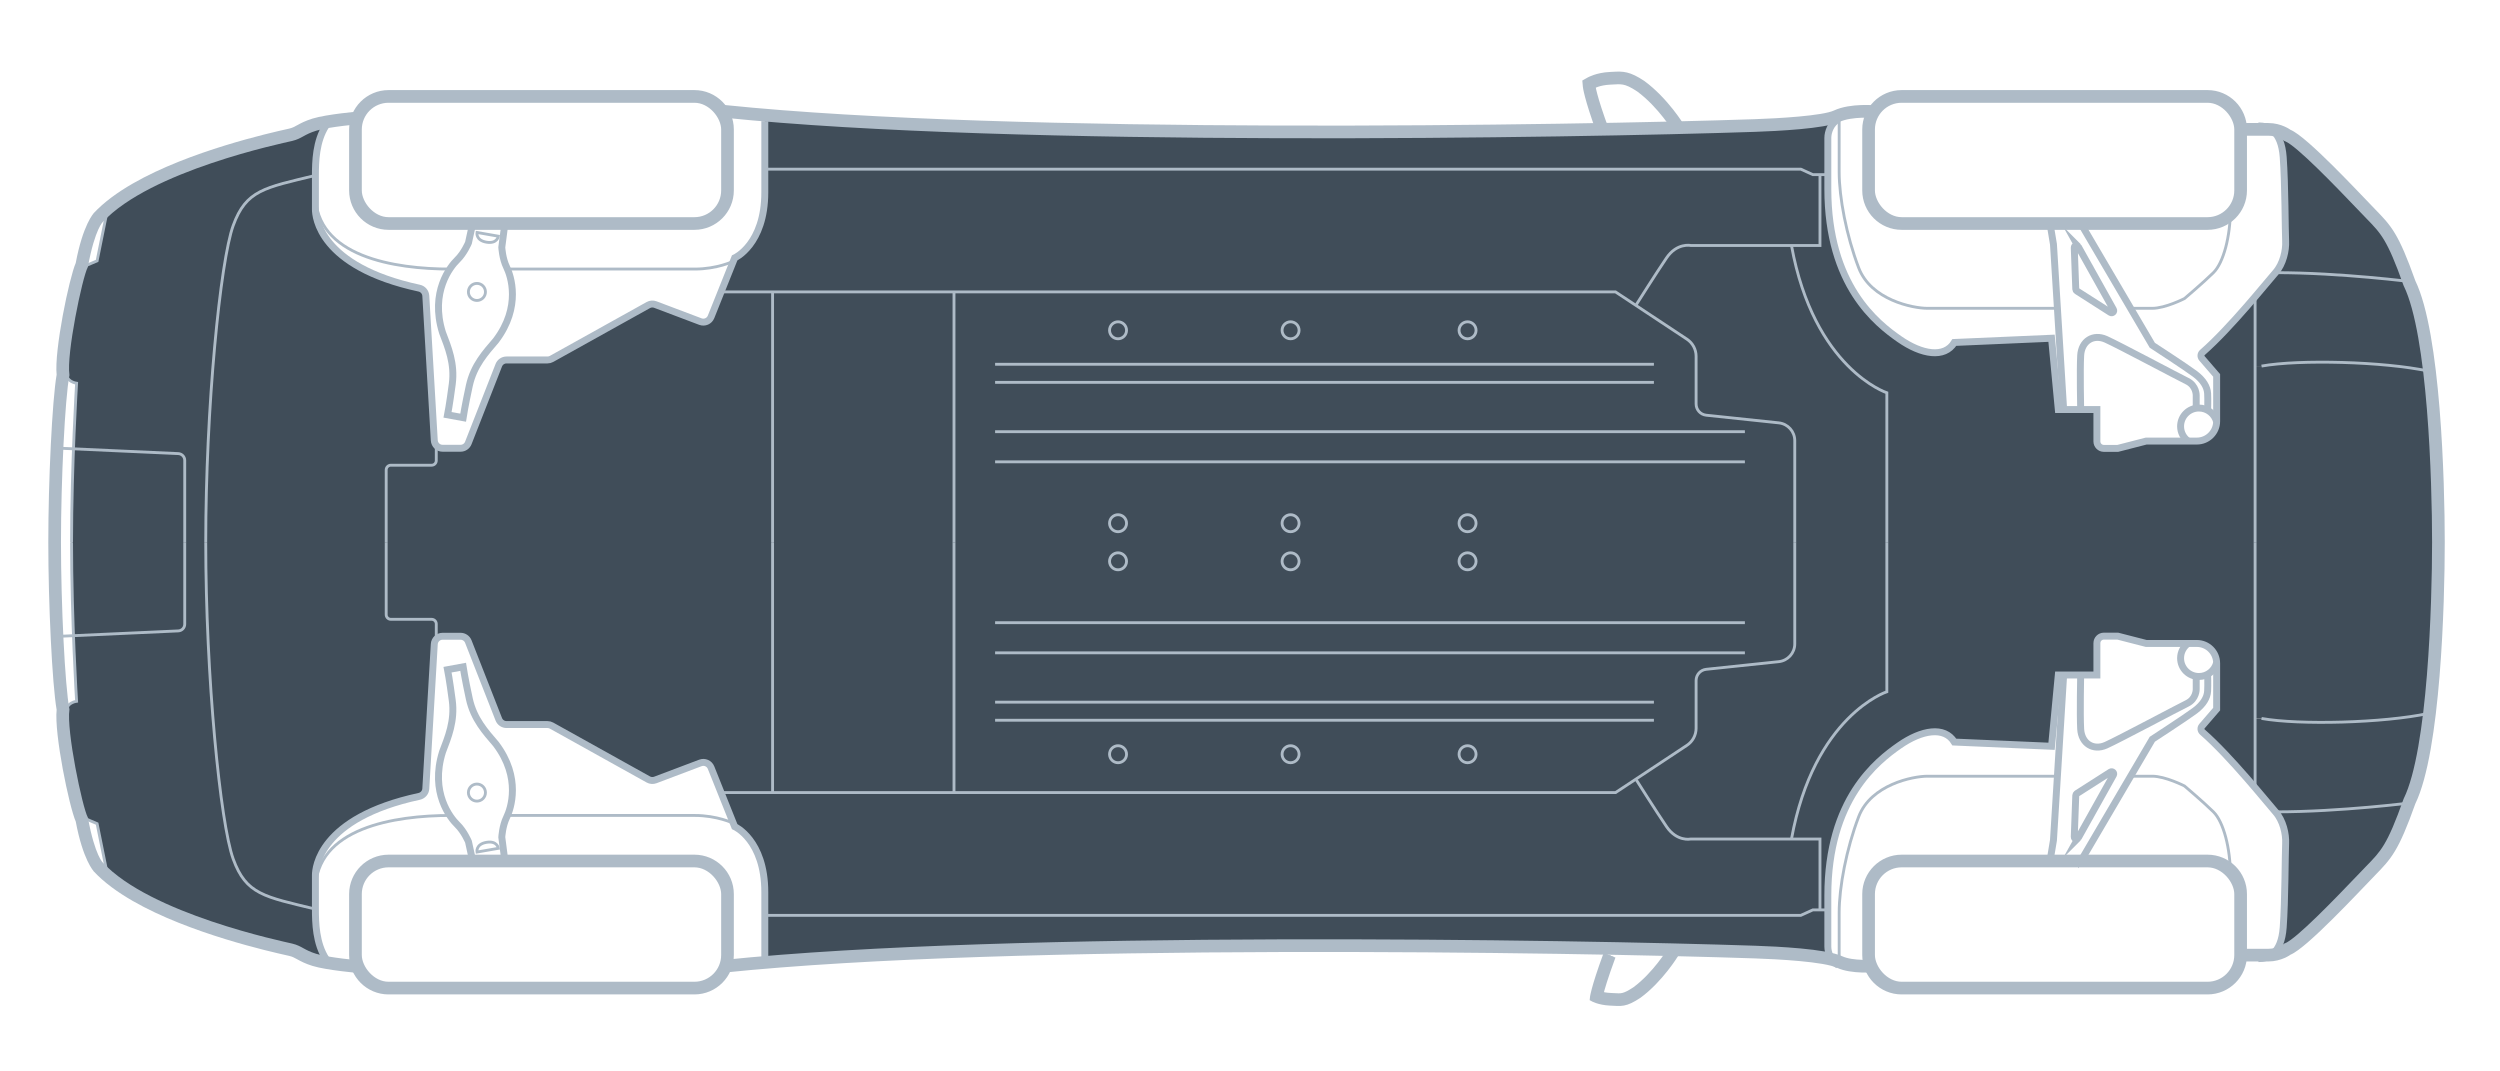 <?xml version="1.0" encoding="UTF-8"?><svg id="uuid-42dccf92-a266-4c10-9a9d-6fce2484b323" xmlns="http://www.w3.org/2000/svg" width="436" height="186.798" viewBox="0 0 436 186.798"><path d="m318.773,165.092c0,1.03.52,2.53,1.79,3.23-2.37-1.12-10.6-1.54-14.51-1.68-3.74-.13-8.41-.26-13.82-.4-3.71-.08-7.76-.17-12.1-.25-40.42-.76-105.7-1-146.71,2.46l-.04-.44v-8.37h180.67l2.11-.96h2.61v6.41Z" style="fill:#404d59; stroke-width:0px;"/><path d="m320.563,20.822c-1.27.7-1.79,2.2-1.79,3.23v6.4h-2.61l-2.11-.95h-180.67v-8.37l.04-.44c41.01,3.46,106.3,3.21,146.71,2.45,4.34-.08,8.39-.17,12.1-.25,5.41-.14,10.08-.27,13.82-.4,3.91-.13,12.14-.55,14.51-1.67Z" style="fill:#404d59; stroke-width:0px;"/><path d="m55.003,22.312c.49-.15,1.14-.29,1.86-.41-1.78,2.74-1.86,6.29-1.86,8.69-8.88,2.16-12.08,2.54-14.33,8.74-2.26,6.2-4.79,31.85-4.79,55.24s2.53,49.04,4.79,55.24c2.25,6.2,5.45,6.58,14.33,8.73,0,2.4.08,5.95,1.86,8.7-.72-.12-1.37-.27-1.86-.42-2.24-.69-2.55-1.39-4.17-1.78-1.57-.37-23.13-4.84-32.26-13.27v-.01l-1.64-8.12-2.08-.88c-1.01-1.93-3.79-15.32-3.25-19.03,0,0,.13-1.16,1.75-1.42,0,0-.29-4.79-.54-11.45l18.28-.83c.63-.03,1.12-.55,1.12-1.18v-28.56c0-.63-.49-1.15-1.12-1.18l-18.28-.84c.25-6.66.54-11.44.54-11.44-1.62-.26-1.75-1.42-1.75-1.42-.54-3.72,2.24-17.1,3.25-19.03l2.08-.89,1.64-8.12c9.13-8.43,30.69-12.9,32.26-13.28,1.62-.38,1.93-1.08,4.17-1.78Z" style="fill:#404d59; stroke-width:0px;"/><path d="m32.213,94.572v14.28c0,.63-.49,1.15-1.12,1.18l-18.28.83c-.17-4.82-.33-10.61-.33-16.29s.16-11.48.33-16.3l18.28.84c.63.03,1.12.55,1.12,1.18v14.28Z" style="fill:#404d59; stroke-width:0px;"/><path d="m424.313,64.702c1.27,10.69,1.55,23.27,1.55,29.87s-.28,19.17-1.55,29.87l-.83-.01c-7.74,1.66-22.52,2.05-29.07.87h-1.12v-61.46h1.12c6.55-1.18,21.33-.79,29.07.87l.83-.01Z" style="fill:#404d59; stroke-width:0px;"/><path d="m399.223,166.062s-1.48,1.12-3.64,1.12h-1.71c1.71,0,3.98-.79,4.32-5.44.34-4.66.34-13.04.42-14.65.09-1.61-.42-3.98-1.78-5.5,11.44,0,23.94-1.62,23.94-1.62-2.94,8.27-4.13,9.47-6.92,12.33-2.78,2.86-11.85,12.65-14.63,13.76Z" style="fill:#404d59; stroke-width:0px;"/><path d="m424.313,64.702l-.83.01c-7.74-1.66-22.52-2.05-29.07-.87h-1.12v-12.09c1.71-2,3.03-3.62,3.54-4.2,11.44,0,23.94,1.62,23.94,1.62,1.64,3.37,2.77,9.11,3.54,15.53Z" style="fill:#404d59; stroke-width:0px;"/><path d="m423.483,124.432l.83.01c-.77,6.42-1.9,12.15-3.54,15.53,0,0-12.5,1.62-23.94,1.62-.51-.58-1.83-2.2-3.54-4.21v-12.08h1.12c6.55,1.18,21.33.79,29.07-.87Z" style="fill:#404d59; stroke-width:0px;"/><path d="m395.583,21.962c2.16,0,3.64,1.12,3.64,1.12,2.78,1.11,11.85,10.89,14.63,13.76,2.79,2.86,3.98,4.05,6.92,12.33,0,0-12.5-1.62-23.94-1.62,1.36-1.52,1.87-3.89,1.78-5.5-.08-1.61-.08-9.99-.42-14.65s-2.61-5.44-4.32-5.44h1.71Z" style="fill:#404d59; stroke-width:0px;"/><path d="m317.403,158.682v-12.35h-4.97c3.92-21.53,16.63-25.69,16.63-25.69v-52.14s-12.71-4.16-16.63-25.69h4.97v-12.36h1.37v2.49c0,16.86,8.6,23.49,12.48,26.19,3.88,2.71,7.86,3.39,9.58.59l16.96-.73,1.18,12.43h6.73v5.56c0,.67.54,1.22,1.22,1.22h2.41l4.97-1.28h8.82c1.88,0,3.4-1.5,3.45-3.36.01-.03.01-.07.01-.1v-7.99l-2.55-2.96c-.27-.31-.23-.78.07-1.05,2.99-2.61,6.56-6.62,9.19-9.71v85.63c-2.64-3.08-6.2-7.1-9.19-9.71-.3-.27-.34-.73-.07-1.04l2.55-2.96v-8c0-.03,0-.06-.01-.09-.04-1.86-1.57-3.36-3.45-3.36h-8.82l-4.97-1.28h-2.41c-.68,0-1.22.55-1.22,1.22v5.56h-6.73l-1.18,12.43-16.96-.74c-1.72-2.8-5.7-2.11-9.58.59-3.88,2.71-12.48,9.34-12.48,26.19v2.49h-1.37Z" style="fill:#404d59; stroke-width:0px;"/><circle cx="194.983" cy="57.602" r="1.48" style="fill:#404d59; stroke-width:0px;"/><path d="m194.983,130.052c.82,0,1.48.67,1.48,1.49,0,.81-.66,1.48-1.48,1.48s-1.48-.67-1.48-1.48c0-.82.66-1.49,1.48-1.49Z" style="fill:#404d59; stroke-width:0px;"/><path d="m225.073,89.772c.82,0,1.49.66,1.49,1.48s-.67,1.48-1.49,1.48c-.81,0-1.48-.66-1.48-1.48s.67-1.48,1.48-1.48Z" style="fill:#404d59; stroke-width:0px;"/><path d="m225.073,96.412c.82,0,1.49.66,1.49,1.48s-.67,1.48-1.49,1.48c-.81,0-1.48-.66-1.48-1.48s.67-1.48,1.48-1.48Z" style="fill:#404d59; stroke-width:0px;"/><circle cx="194.983" cy="97.892" r="1.48" style="fill:#404d59; stroke-width:0px;"/><path d="m225.073,56.122c.82,0,1.49.66,1.49,1.48s-.67,1.48-1.49,1.48c-.81,0-1.48-.66-1.48-1.48s.67-1.48,1.48-1.48Z" style="fill:#404d59; stroke-width:0px;"/><path d="m225.073,130.052c.82,0,1.49.67,1.49,1.49,0,.81-.67,1.48-1.49,1.48-.81,0-1.48-.67-1.48-1.48,0-.82.67-1.49,1.48-1.49Z" style="fill:#404d59; stroke-width:0px;"/><circle cx="194.983" cy="91.252" r="1.48" style="fill:#404d59; stroke-width:0px;"/><path d="m255.943,130.052c.82,0,1.48.67,1.48,1.49,0,.81-.66,1.48-1.48,1.48s-1.48-.67-1.48-1.48c0-.82.66-1.49,1.48-1.49Z" style="fill:#404d59; stroke-width:0px;"/><circle cx="255.943" cy="57.602" r="1.48" style="fill:#404d59; stroke-width:0px;"/><circle cx="255.943" cy="91.252" r="1.48" style="fill:#404d59; stroke-width:0px;"/><polygon points="166.373 94.572 166.373 138.232 134.733 138.232 134.733 94.572 134.733 50.912 166.373 50.912 166.373 94.572" style="fill:#404d59; stroke-width:0px;"/><path d="m317.403,30.452v12.36h-22.56s-2.39-.5-4.2,2.17c-1.82,2.68-5.26,8.13-5.26,8.13l-.09.14-3.54-2.34H125.753l2.13-5.33.01-.01.23-.59s5.26-2.32,5.26-11.45v-4.03h180.67l2.11.95h1.24Z" style="fill:#404d59; stroke-width:0px;"/><circle cx="255.943" cy="97.892" r="1.48" style="fill:#404d59; stroke-width:0px;"/><path d="m329.063,94.572v26.07s-12.71,4.16-16.63,25.69h-17.59s-2.39.5-4.2-2.18c-1.82-2.67-5.26-8.12-5.26-8.12l-.09-.14,8.9-5.9c1.01-.67,1.61-1.79,1.61-2.99v-8.32c0-1.01.76-1.85,1.76-1.95l12.65-1.34c1.59-.17,2.79-1.5,2.79-3.1v-35.44c0-1.6-1.2-2.94-2.79-3.1l-12.65-1.34c-1-.1-1.76-.95-1.76-1.95v-8.32c0-1.21-.6-2.33-1.61-2.99l-8.9-5.9.09-.14s3.44-5.45,5.26-8.13c1.81-2.67,4.2-2.17,4.2-2.17h17.59c3.92,21.53,16.63,25.69,16.63,25.69v26.07Z" style="fill:#404d59; stroke-width:0px;"/><path d="m297.563,72.412l12.65,1.34c1.59.16,2.79,1.5,2.79,3.1v35.44c0,1.6-1.2,2.93-2.79,3.1l-12.65,1.34c-1,.1-1.76.94-1.76,1.95v8.32c0,1.2-.6,2.32-1.61,2.99l-8.9,5.9-3.54,2.34h-115.38V50.912h115.38l3.54,2.34,8.9,5.9c1.01.66,1.61,1.78,1.61,2.99v8.32c0,1,.76,1.85,1.76,1.95Zm-40.14-14.81c0-.82-.66-1.48-1.48-1.48s-1.48.66-1.48,1.48.66,1.48,1.48,1.48,1.48-.66,1.48-1.48Zm0,33.65c0-.82-.66-1.48-1.48-1.48s-1.48.66-1.48,1.48.66,1.48,1.48,1.48,1.48-.66,1.48-1.48Zm0,6.64c0-.82-.66-1.48-1.48-1.48s-1.48.66-1.48,1.48.66,1.48,1.48,1.48,1.48-.66,1.48-1.48Zm0,33.65c0-.82-.66-1.49-1.48-1.49s-1.48.67-1.48,1.49c0,.81.66,1.48,1.48,1.48s1.48-.67,1.48-1.48Zm-30.86-73.94c0-.82-.67-1.48-1.49-1.48-.81,0-1.48.66-1.48,1.48s.67,1.48,1.48,1.48c.82,0,1.49-.66,1.49-1.48Zm0,33.65c0-.82-.67-1.48-1.49-1.48-.81,0-1.48.66-1.48,1.48s.67,1.48,1.48,1.48c.82,0,1.49-.66,1.49-1.48Zm0,6.64c0-.82-.67-1.48-1.49-1.48-.81,0-1.48.66-1.48,1.48s.67,1.48,1.48,1.48c.82,0,1.49-.66,1.49-1.48Zm0,33.65c0-.82-.67-1.49-1.49-1.49-.81,0-1.48.67-1.48,1.49,0,.81.67,1.48,1.48,1.48.82,0,1.49-.67,1.49-1.48Zm-30.1-73.94c0-.82-.66-1.48-1.48-1.48s-1.48.66-1.48,1.48.66,1.48,1.48,1.48,1.48-.66,1.48-1.48Zm0,33.65c0-.82-.66-1.48-1.48-1.48s-1.48.66-1.48,1.48.66,1.48,1.48,1.48,1.48-.66,1.48-1.48Zm0,6.64c0-.82-.66-1.48-1.48-1.48s-1.48.66-1.48,1.48.66,1.48,1.48,1.48,1.48-.66,1.48-1.48Zm0,33.65c0-.82-.66-1.49-1.48-1.49s-1.48.67-1.48,1.49c0,.81.66,1.48,1.48,1.48s1.48-.67,1.48-1.48Z" style="fill:#404d59; stroke-width:0px;"/><path d="m317.403,146.332v12.35h-1.24l-2.11.96h-180.67v-4.04c0-9.12-5.26-11.45-5.26-11.45l-.23-.58-2.14-5.34h156l3.54-2.34.09.14s3.44,5.45,5.26,8.12c1.81,2.68,4.2,2.18,4.2,2.18h22.56Z" style="fill:#404d59; stroke-width:0px;"/><path d="m134.733,94.572v43.66h-8.98l-1.74-4.36c-.3-.73-1.12-1.1-1.86-.82l-7.87,2.97c-.4.16-.84.12-1.22-.08l-16.88-9.4c-.21-.12-.45-.18-.7-.18h-7.15c-.59,0-1.13-.37-1.35-.92l-5.31-13.56c-.22-.55-.75-.92-1.35-.92h-3.14c-.44,0-.84.2-1.1.52v-2.66c0-.45-.36-.82-.81-.82h-7.11c-.45,0-.81-.36-.81-.81v-25.25c0-.44.36-.81.81-.81h7.11c.45,0,.81-.36.81-.81v-2.66c.27.31.66.51,1.1.51h3.14c.6,0,1.13-.36,1.35-.92l5.31-13.55c.22-.56.76-.92,1.35-.92h7.15c.25,0,.49-.06.7-.18l16.88-9.4c.38-.21.82-.24,1.22-.09l7.87,2.98c.74.27,1.56-.09,1.86-.82l1.74-4.36h8.98v43.66Z" style="fill:#404d59; stroke-width:0px;"/><path d="m76.083,108.822v2.66c-.2.23-.32.53-.34.85l-1.48,25.22c-.04.66-.52,1.2-1.16,1.34-17.5,3.77-18.1,12.56-18.1,13.7v5.95c-8.88-2.15-12.08-2.53-14.33-8.73-2.26-6.2-4.79-31.85-4.79-55.24s2.53-49.04,4.79-55.24c2.25-6.2,5.45-6.58,14.33-8.74v5.96c0,1.14.6,9.93,18.1,13.7.64.14,1.12.68,1.16,1.34l1.48,25.22c.02.33.14.62.34.85v2.66c0,.45-.36.81-.81.81h-7.11c-.45,0-.81.37-.81.81v25.25c0,.45.36.81.81.81h7.11c.45,0,.81.37.81.82Z" style="fill:#404d59; stroke-width:0px;"/><path d="m127.889,143.571s-2.823-1.356-6.726-1.356h-32.814" style="fill:none; stroke:#aebbc7; stroke-miterlimit:10; stroke-width:.5px;"/><path d="m78.548,142.215c-9.694,0-23.54,2.133-23.54,13.077" style="fill:none; stroke:#aebbc7; stroke-miterlimit:10; stroke-width:.5px;"/><path d="m88.131,150.765l-.619-4.755s.104-1.962.837-3.456c.733-1.495,2.603-6.899-1.863-12.8-1.789-2.09-3.869-4.345-4.637-7.879-.768-3.534-1.079-5.578-1.079-5.578l-2.717.497s.352,1.78.822,5.365-.724,6.411-1.702,8.982c-2.209,7.063,1.376,11.518,2.572,12.677s1.956,2.97,1.956,2.97l.869,3.977" style="fill:none; stroke:#aebbc7; stroke-miterlimit:10; stroke-width:1.21px;"/><g id="uuid-c93dfcbd-6635-4ee9-a2fe-bc35d3be4ad9"><path d="m326.911,167.855s-3.816.319-5.836-.631c-2.659-1.251-11.232-1.661-14.978-1.788-31.58-1.069-129.652-2.724-179.952,2.481" style="fill:none; stroke:#aebbc7; stroke-miterlimit:3;"/><path d="m326.938,168.156s-3.885.333-5.992-.659c-2.587-1.217-11.075-1.631-14.86-1.759-31.582-1.069-129.635-2.723-179.911,2.479" style="fill:none; stroke:#aebbc7; stroke-miterlimit:3;"/><path d="m326.966,168.457s-3.953.347-6.149-.686c-2.515-1.183-10.917-1.601-14.741-1.731-31.584-1.069-129.617-2.722-179.869,2.478" style="fill:none; stroke:#aebbc7; stroke-miterlimit:3;"/><path d="m326.994,168.758s-4.022.361-6.305-.714c-2.443-1.15-10.759-1.571-14.622-1.702-31.586-1.069-129.599-2.721-179.828,2.477" style="fill:none; stroke:#aebbc7; stroke-miterlimit:3;"/></g><path d="m327.021,169.06s-4.09.374-6.461-.741c-2.371-1.116-10.601-1.541-14.504-1.673-31.587-1.069-129.581-2.72-179.786,2.475" style="fill:none; stroke:#aebbc7; stroke-miterlimit:3;"/><g id="uuid-6cbdfd76-7de6-4a86-b440-748b2e014106"><path d="m291.199,165.841s-2.53,4.162-6.052,6.753c-1.922,1.269-2.387,1.182-3.725,1.106-.171-.01-.359-.021-.561-.03-.76-.035-1.337-.15-1.744-.268.226-.944.781-2.868,2.146-6.579" style="fill:none; stroke:#aebbc7; stroke-miterlimit:3;"/><path d="m291.457,165.998s-2.557,4.211-6.144,6.848c-1.985,1.311-2.517,1.235-3.909,1.155-.171-.01-.357-.021-.557-.03-.958-.045-1.65-.217-2.083-.367.189-.863.72-2.819,2.215-6.886" style="fill:none; stroke:#aebbc7; stroke-miterlimit:3;"/><path d="m291.716,166.155s-2.585,4.26-6.236,6.944c-2.047,1.352-2.647,1.288-4.093,1.205-.171-.01-.356-.02-.554-.03-1.179-.055-1.987-.306-2.415-.478.144-.745.632-2.709,2.276-7.181" style="fill:none; stroke:#aebbc7; stroke-miterlimit:3;"/><path d="m291.975,166.312s-2.613,4.309-6.328,7.04c-2.11,1.394-2.776,1.341-4.277,1.254-.171-.01-.354-.02-.551-.029-1.441-.067-2.373-.429-2.738-.599.09-.561.498-2.485,2.33-7.467" style="fill:none; stroke:#aebbc7; stroke-miterlimit:3;"/></g><path d="m292.233,166.468s-2.641,4.358-6.42,7.135c-2.413,1.593-3.05,1.366-5.008,1.275-1.958-.091-3.05-.729-3.05-.729,0,0,.096-1.552,2.372-7.744" style="fill:none; stroke:#aebbc7; stroke-miterlimit:3;"/><g id="uuid-a2968bd8-1817-4a8f-ac5d-11cc66bf6f46"><path d="m67.761,149.555h53.345c1.76,0,3.355.715,4.507,1.867s1.867,2.747,1.867,4.507v10.625c0,1.76-.715,3.355-1.867,4.507s-2.747,1.867-4.507,1.867h-53.345c-1.76,0-3.355-.715-4.507-1.867s-1.867-2.747-1.867-4.507v-10.625c0-1.76.715-3.355,1.867-4.507,1.152-1.152,2.747-1.867,4.507-1.867Z" style="fill:none; stroke:#aebbc7; stroke-miterlimit:3;"/><path d="m67.761,149.858h53.345c1.676,0,3.195.68,4.293,1.778s1.778,2.617,1.778,4.293v10.625c0,1.676-.68,3.195-1.778,4.293s-2.617,1.778-4.293,1.778h-53.345c-1.676,0-3.195-.68-4.293-1.778s-1.778-2.617-1.778-4.293v-10.625c0-1.676.68-3.195,1.778-4.293s2.617-1.778,4.293-1.778Z" style="fill:none; stroke:#aebbc7; stroke-miterlimit:3;"/><path d="m67.761,150.16h53.345c1.593,0,3.036.646,4.079,1.69s1.69,2.486,1.69,4.079v10.625c0,1.593-.646,3.036-1.69,4.079s-2.486,1.69-4.079,1.69h-53.345c-1.593,0-3.036-.646-4.079-1.69s-1.69-2.486-1.69-4.079v-10.625c0-1.593.646-3.036,1.69-4.079s2.486-1.69,4.079-1.69Z" style="fill:none; stroke:#aebbc7; stroke-miterlimit:3;"/><path d="m67.761,150.463h53.345c1.509,0,2.876.612,3.865,1.601s1.601,2.356,1.601,3.865v10.625c0,1.509-.612,2.876-1.601,3.865s-2.356,1.601-3.865,1.601h-53.345c-1.509,0-2.876-.612-3.865-1.601s-1.601-2.356-1.601-3.865v-10.625c0-1.509.612-2.876,1.601-3.865.989-.989,2.356-1.601,3.865-1.601Z" style="fill:none; stroke:#aebbc7; stroke-miterlimit:3;"/></g><rect x="62.598" y="150.765" width="63.672" height="20.952" rx="5.163" ry="5.163" style="fill:none; stroke:#aebbc7; stroke-miterlimit:3;"/><path d="m56.859,167.247c-1.773-2.743-1.851-6.302-1.851-8.7,0-2.398,0-4.797,0-5.957,0-1.137.595-9.929,18.097-13.702.641-.138,1.117-.68,1.155-1.335l1.48-25.223c.045-.766.679-1.365,1.447-1.365h3.138c.596,0,1.132.365,1.35.921l5.313,13.556c.218.555.753.921,1.35.921h7.146c.247,0,.489.063.705.183l16.878,9.393c.373.207.818.24,1.217.089l7.866-2.973c.739-.279,1.565.084,1.858.818l4.114,10.285s5.261,2.321,5.261,11.451,0,12.403,0,12.403" style="fill:none; stroke:#aebbc7; stroke-miterlimit:10; stroke-width:1.21px;"/><path d="m420.775,139.973s-12.507,1.615-23.939,1.615" style="fill:none; stroke:#aebbc7; stroke-miterlimit:10; stroke-width:.5px;"/><line x1="393.289" y1="137.384" x2="393.289" y2="94.57" style="fill:none; stroke:#aebbc7; stroke-miterlimit:10; stroke-width:.5px;"/><path d="m423.481,124.428c-7.742,1.659-22.514,2.054-29.071.869" style="fill:none; stroke:#aebbc7; stroke-miterlimit:10; stroke-width:.5px;"/><path d="m362.186,138.411c-.106.053-.16.173-.173.292l-.266,7.247c-.013.386.505.532.691.186l6.143-10.996c.186-.332-.2-.691-.519-.492l-5.877,3.763Zm.359,12.353h-5.119l.705-4.228,1.768-28.814h2.965s-.133,6.888,0,9.428c.146,2.526,2.207,3.803,4.415,2.806,2.207-.984,12.499-6.476,14.148-7.273,1.635-.798,1.596-2.486,1.596-2.486v-2.247c.146.027.306.04.465.04.558,0,1.077-.146,1.529-.386,0,0,.053,1.795,0,2.912-.067,1.13-.731,2.314-2.234,3.431-1.502,1.13-7.42,4.986-7.42,4.986l-12.818,21.834Z" style="fill:none; stroke:#aebbc7; stroke-miterlimit:10; stroke-width:.5px;"/><path d="m329.065,94.57v26.07s-12.713,4.159-16.632,25.689" style="fill:none; stroke:#aebbc7; stroke-miterlimit:10; stroke-width:.5px;"/><path d="m317.404,158.684v-12.354h-22.558s-2.39.501-4.206-2.175c-1.816-2.676-5.257-8.125-5.257-8.125" style="fill:none; stroke:#aebbc7; stroke-miterlimit:10; stroke-width:.5px;"/><path d="m313.007,94.57v17.721c0,1.596-1.205,2.935-2.793,3.103l-12.654,1.334c-1.0.105-1.759.949-1.759,1.954v8.322c0,1.201-.602,2.322-1.604,2.985l-12.447,8.239H125.666" style="fill:none; stroke:#aebbc7; stroke-miterlimit:10; stroke-width:.5px;"/><polyline points="318.775 158.684 316.161 158.684 314.058 159.64 133.384 159.64" style="fill:none; stroke:#aebbc7; stroke-miterlimit:10; stroke-width:.5px;"/><line x1="166.377" y1="138.227" x2="166.377" y2="94.57" style="fill:none; stroke:#aebbc7; stroke-miterlimit:10; stroke-width:.5px;"/><line x1="134.738" y1="138.227" x2="134.738" y2="94.57" style="fill:none; stroke:#aebbc7; stroke-miterlimit:10; stroke-width:.5px;"/><circle cx="255.942" cy="131.537" r="1.482" style="fill:none; stroke:#aebbc7; stroke-miterlimit:10; stroke-width:.5px;"/><circle cx="225.077" cy="131.537" r="1.482" style="fill:none; stroke:#aebbc7; stroke-miterlimit:10; stroke-width:.5px;"/><circle cx="194.986" cy="131.537" r="1.482" style="fill:none; stroke:#aebbc7; stroke-miterlimit:10; stroke-width:.5px;"/><circle cx="255.942" cy="97.891" r="1.482" style="fill:none; stroke:#aebbc7; stroke-miterlimit:10; stroke-width:.5px;"/><circle cx="225.077" cy="97.891" r="1.482" style="fill:none; stroke:#aebbc7; stroke-miterlimit:10; stroke-width:.5px;"/><circle cx="194.986" cy="97.891" r="1.482" style="fill:none; stroke:#aebbc7; stroke-miterlimit:10; stroke-width:.5px;"/><line x1="304.308" y1="108.597" x2="173.546" y2="108.597" style="fill:none; stroke:#aebbc7; stroke-miterlimit:10; stroke-width:.5px;"/><line x1="304.308" y1="113.854" x2="173.546" y2="113.854" style="fill:none; stroke:#aebbc7; stroke-miterlimit:10; stroke-width:.5px;"/><line x1="288.441" y1="122.457" x2="173.546" y2="122.457" style="fill:none; stroke:#aebbc7; stroke-miterlimit:10; stroke-width:.5px;"/><line x1="288.441" y1="125.611" x2="173.546" y2="125.611" style="fill:none; stroke:#aebbc7; stroke-miterlimit:10; stroke-width:.5px;"/><path d="m76.086,111.481v-2.663c0-.448-.363-.811-.811-.811h-7.112c-.448,0-.811-.363-.811-.811v-12.625" style="fill:none; stroke:#aebbc7; stroke-miterlimit:10; stroke-width:.5px;"/><path d="m55.008,158.547c-8.887-2.16-12.081-2.536-14.336-8.736-2.255-6.2-4.791-31.852-4.791-55.241" style="fill:none; stroke:#aebbc7; stroke-miterlimit:10; stroke-width:.5px;"/><path d="m32.218,94.57v14.281c0,.631-.497,1.151-1.127,1.18l-20.546.933" style="fill:none; stroke:#aebbc7; stroke-miterlimit:10; stroke-width:.5px;"/><polyline points="18.575 151.771 16.936 143.647 14.853 142.763" style="fill:none; stroke:#aebbc7; stroke-miterlimit:10; stroke-width:.5px;"/><path d="m11.604,123.73s.128-1.163,1.754-1.423c0,0-.877-14.225-.877-27.737" style="fill:none; stroke:#aebbc7; stroke-miterlimit:10; stroke-width:.5px;"/><path d="m388.983,152.649c0-4.729-1.199-9.322-2.965-11.062s-5.045-4.514-5.045-4.514c0,0-3.339-1.703-5.611-1.703h-3.784" style="fill:none; stroke:#aebbc7; stroke-miterlimit:10; stroke-width:.5px;"/><path d="m358.812,135.371s-20.154,0-22.676,0-9.838,1.45-11.982,7.063c-2.144,5.612-3.405,12.268-3.405,16.728v9.156" style="fill:none; stroke:#aebbc7; stroke-miterlimit:10; stroke-width:.5px;"/><path d="m86.917,147.947l-3.731.652s-.255-1.368,1.647-1.694c1.901-.326,2.084,1.042,2.084,1.042Z" style="fill:none; stroke:#aebbc7; stroke-miterlimit:10; stroke-width:.5px;"/><circle cx="83.175" cy="138.227" r="1.488" style="fill:none; stroke:#aebbc7; stroke-miterlimit:10; stroke-width:.5px;"/><path d="m385.01,117.596s.065,1.796,0,2.923-.723,2.302-2.226,3.429c-1.503,1.127-7.422,4.979-7.422,4.979l-12.37,21.065" style="fill:none; stroke:#aebbc7; stroke-miterlimit:10; stroke-width:1.21px;"/><path d="m383.019,117.981v2.209s.047,1.691-1.597,2.49-11.931,6.294-14.139,7.281-4.274-.282-4.415-2.818,0-9.42,0-9.42" style="fill:none; stroke:#aebbc7; stroke-miterlimit:10; stroke-width:1.21px;"/><polyline points="359.908 117.596 358.123 146.542 357.419 150.765" style="fill:none; stroke:#aebbc7; stroke-miterlimit:10; stroke-width:1.21px;"/><path d="m362.443,146.139l6.143-10.996c.188-.336-.198-.7-.522-.492l-5.877,3.754c-.102.065-.166.177-.171.298l-.265,7.242c-.014.389.503.533.693.194Z" style="fill:none; stroke:#aebbc7; stroke-miterlimit:10; stroke-width:1.21px;"/><g id="uuid-7b72d2a2-db73-4b83-a7aa-3a6fc4f631fd"><path d="m331.65,149.555h53.345c1.76,0,3.355.715,4.507,1.867s1.867,2.747,1.867,4.507v10.625c0,1.76-.715,3.355-1.867,4.507-1.152,1.152-2.747,1.867-4.507,1.867h-53.345c-1.76,0-3.355-.715-4.507-1.867s-1.867-2.747-1.867-4.507v-10.625c0-1.76.715-3.355,1.867-4.507s2.747-1.867,4.507-1.867Z" style="fill:none; stroke:#aebbc7; stroke-miterlimit:3;"/><path d="m331.65,149.858h53.345c1.676,0,3.195.68,4.293,1.778,1.098,1.098,1.778,2.617,1.778,4.293v10.625c0,1.676-.68,3.195-1.778,4.293s-2.617,1.778-4.293,1.778h-53.345c-1.676,0-3.195-.68-4.293-1.778s-1.778-2.617-1.778-4.293v-10.625c0-1.676.68-3.195,1.778-4.293s2.617-1.778,4.293-1.778Z" style="fill:none; stroke:#aebbc7; stroke-miterlimit:3;"/><path d="m331.65,150.16h53.345c1.593,0,3.036.646,4.079,1.69,1.043,1.043,1.69,2.486,1.69,4.079v10.625c0,1.593-.646,3.036-1.69,4.079s-2.486,1.69-4.079,1.69h-53.345c-1.593,0-3.036-.646-4.079-1.69s-1.69-2.486-1.69-4.079v-10.625c0-1.593.646-3.036,1.69-4.079s2.486-1.69,4.079-1.69Z" style="fill:none; stroke:#aebbc7; stroke-miterlimit:3;"/><path d="m331.65,150.463h53.345c1.509,0,2.876.612,3.865,1.601s1.601,2.356,1.601,3.865v10.625c0,1.509-.612,2.876-1.601,3.865s-2.356,1.601-3.865,1.601h-53.345c-1.509,0-2.876-.612-3.865-1.601s-1.601-2.356-1.601-3.865v-10.625c0-1.509.612-2.876,1.601-3.865s2.356-1.601,3.865-1.601Z" style="fill:none; stroke:#aebbc7; stroke-miterlimit:3;"/></g><rect x="326.487" y="150.765" width="63.672" height="20.952" rx="5.163" ry="5.163" style="fill:none; stroke:#aebbc7; stroke-miterlimit:3;"/><path d="m393.873,167.184c1.713,0,3.979-.789,4.318-5.446.339-4.657.339-13.039.423-14.647s-.423-3.979-1.778-5.503c-1.304-1.467-7.789-9.607-12.728-13.913-.309-.269-.347-.733-.079-1.043l2.554-2.964v-7.991c0-1.91-1.548-3.458-3.458-3.458h-8.826s-4.963-1.278-4.963-1.278h-2.416c-.674,0-1.22.546-1.22,1.22v5.56s-6.732,0-6.732,0l-1.179,12.431-16.952-.737c-1.72-2.801-5.7-2.113-9.582.59s-12.48,9.336-12.48,26.189c0,0,0,7.862,0,8.894,0,1.032.523,2.528,1.785,3.229" style="fill:none; stroke:#aebbc7; stroke-miterlimit:10; stroke-width:1.21px;"/><path d="m386.576,115.582c-.344,1.384-1.602,2.399-3.087,2.399-1.761,0-3.196-1.426-3.196-3.196,0-1.057.512-1.988,1.308-2.567" style="fill:none; stroke:#aebbc7; stroke-miterlimit:10; stroke-width:1.21px;"/><path d="m127.889,45.569s-2.823,1.356-6.726,1.356-32.814,0-32.814,0" style="fill:none; stroke:#aebbc7; stroke-miterlimit:10; stroke-width:.5px;"/><path d="m78.548,46.925c-9.694,0-23.54-2.133-23.54-13.077" style="fill:none; stroke:#aebbc7; stroke-miterlimit:10; stroke-width:.5px;"/><path d="m88.131,38.375l-.619,4.755s.104,1.962.837,3.456,2.603,6.899-1.863,12.8c-1.789,2.09-3.869,4.345-4.637,7.879-.768,3.534-1.079,5.578-1.079,5.578l-2.717-.497s.352-1.78.822-5.365-.724-6.411-1.702-8.982c-2.209-7.063,1.376-11.518,2.572-12.677s1.956-2.97,1.956-2.97l.869-3.977" style="fill:none; stroke:#aebbc7; stroke-miterlimit:10; stroke-width:1.21px;"/><g id="uuid-2dc2cca0-93d6-4722-8db8-9091881b0f56"><path d="m390.159,23.167h5.427c1.759,0,2.902.875,2.902.875l.127.097.154.062c2.07.828,8.822,7.843,12.684,11.884.61.638,1.135,1.187,1.534,1.597.018.018.036.037.053.055l0.0 0c2.604,2.679,3.718,3.751,6.594,11.836l.023.063.029.06c4.223,8.676,4.969,34.18,4.969,44.873,0,10.693-.746,36.197-4.969,44.873l-.029.06-.023.063c-2.877,8.085-3.99,9.158-6.594,11.836-.018.018-.036.037-.054.055-.399.41-.924.96-1.534,1.597-3.862,4.041-10.615,11.056-12.684,11.884l-.154.062-.127.097s-1.143.875-2.902.875c-2.154,0-5.427,0-5.427,0" style="fill:none; stroke:#aebbc7; stroke-miterlimit:3;"/><path d="m390.159,22.864h5.427c1.857,0,3.085.936,3.085.936l.096.073.115.046c2.15.86,8.969,7.957,12.791,11.956.61.638,1.134,1.186,1.532,1.596.018.018.036.037.053.055l0.0 0c2.64,2.715,3.774,3.827,6.662,11.946l.017.048.022.045c4.261,8.754,4.999,34.345,4.999,45.005,0,10.66-.738,36.251-4.999,45.005l-.022.045-.017.048c-2.888,8.119-4.023,9.231-6.662,11.946-.018.018-.036.037-.054.055-.398.409-.922.957-1.532,1.596-3.822,3.999-10.641,11.096-12.791,11.956l-.115.046-.096.073s-1.227.936-3.085.936c-2.154,0-5.427,0-5.427,0" style="fill:none; stroke:#aebbc7; stroke-miterlimit:3;"/><path d="m390.159,22.562h5.427c1.956,0,3.267.998,3.267.998l.064.049.076.03c2.23.892,9.115,8.071,12.897,12.027.611.639,1.133,1.186,1.53,1.594.018.018.036.037.053.055l0.0 0c2.675,2.751,3.83,3.903,6.757,12.117,4.299,8.832,5.03,34.51,5.03,45.138s-.731,36.305-5.056,45.2c-2.9,8.152-4.055,9.304-6.731,12.055-.018.018-.036.037-.054.055-.397.408-.92.955-1.53,1.594-3.782,3.957-10.668,11.136-12.897,12.027l-.076.03-.064.049s-1.311.998-3.267.998c-2.154,0-5.427,0-5.427,0" style="fill:none; stroke:#aebbc7; stroke-miterlimit:3;"/><path d="m390.159,22.259h5.427c2.055,0,3.45,1.059,3.52,1.099,2.31.924,9.262,8.185,13.003,12.099.611.639,1.133,1.185,1.528,1.592.018.018.036.037.053.055l0.0 0c2.711,2.788,3.886,3.979,6.812,12.196,4.337,8.911,5.06,34.675,5.06,45.27,0,10.595-.723,36.359-5.073,45.301-2.912,8.186-4.088,9.377-6.799,12.165-.018.018-.036.037-.054.055-.396.407-.917.953-1.528,1.592-3.742,3.915-10.694,11.176-13.074,12.139,0,0-1.395,1.059-3.45,1.059-2.154,0-5.427,0-5.427,0" style="fill:none; stroke:#aebbc7; stroke-miterlimit:3;"/></g><path d="m390.159,21.957h5.427c2.154,0,3.633,1.12,3.633,1.12,2.784,1.114,11.852,10.898,14.636,13.761,2.784,2.864,3.977,4.057,6.92,12.329,4.375,8.989,5.091,34.841,5.091,45.402s-.716,36.414-5.091,45.402c-2.943,8.273-4.136,9.466-6.92,12.329s-11.852,12.648-14.636,13.761c0,0-1.479,1.12-3.633,1.12-2.154,0-5.427,0-5.427,0" style="fill:none; stroke:#aebbc7; stroke-miterlimit:3;"/><g id="uuid-6c3d2726-3189-4e4b-b7ad-82b199f39670"><path d="m327.132,18.876s-4.365-.429-7.087.852c-2.083.98-9.97,1.422-14.03,1.559-31.595,1.069-129.51,2.716-179.621-2.47" style="fill:none; stroke:#aebbc7; stroke-miterlimit:3;"/><path d="m327.104,19.177s-4.296-.416-6.93.824c-2.155,1.014-10.128,1.452-14.148,1.588-31.593,1.069-129.528,2.717-179.662-2.471" style="fill:none; stroke:#aebbc7; stroke-miterlimit:3;"/><path d="m327.076,19.478s-4.228-.402-6.774.796c-2.227,1.048-10.286,1.482-14.267,1.616-31.591,1.069-129.545,2.718-179.704-2.472" style="fill:none; stroke:#aebbc7; stroke-miterlimit:3;"/><path d="m327.049,19.78s-4.159-.388-6.618.769c-2.299,1.082-10.443,1.512-14.385,1.645-31.59,1.069-129.563,2.719-179.745-2.474" style="fill:none; stroke:#aebbc7; stroke-miterlimit:3;"/></g><path d="m327.021,20.081s-4.09-.374-6.461.741c-2.371,1.116-10.601,1.541-14.504,1.673-31.587,1.069-129.581,2.72-179.786-2.475" style="fill:none; stroke:#aebbc7; stroke-miterlimit:3;"/><g id="uuid-c97d334e-fb33-4118-8332-512075e0d4b0"><path d="m293.268,22.045s-2.752-4.554-6.788-7.518c-2.425-1.601-3.426-1.604-5.197-1.502-.172.01-.347.02-.535.029-2.201.102-3.604.892-3.604.892l-.662.373.065.747s.162,1.88,2.444,8.087" style="fill:none; stroke:#aebbc7; stroke-miterlimit:3;"/><path d="m293.01,22.202s-2.724-4.505-6.696-7.422c-2.362-1.56-3.296-1.551-5.013-1.453-.172.01-.349.02-.538.029-2.14.1-3.466.851-3.466.851l-.494.28.045.56s.146,1.798,2.426,8.002" style="fill:none; stroke:#aebbc7; stroke-miterlimit:3;"/><path d="m292.751,22.359s-2.696-4.456-6.604-7.327c-2.299-1.518-3.166-1.498-4.829-1.403-.172.01-.35.02-.541.029-2.079.097-3.327.81-3.327.81l-.327.187.028.373s.129,1.716,2.408,7.916" style="fill:none; stroke:#aebbc7; stroke-miterlimit:3;"/><path d="m292.492,22.515s-2.668-4.407-6.512-7.231c-2.236-1.477-3.036-1.446-4.645-1.354-.172.01-.352.02-.544.029-2.019.094-3.189.769-3.189.769l-.162.094.013.186s.113,1.634,2.39,7.83" style="fill:none; stroke:#aebbc7; stroke-miterlimit:3;"/></g><path d="m292.233,22.672s-2.641-4.358-6.42-7.135c-2.413-1.593-3.05-1.366-5.008-1.275-1.958.091-3.05.729-3.05.729,0,0,.096,1.552,2.372,7.744" style="fill:none; stroke:#aebbc7; stroke-miterlimit:3;"/><g id="uuid-a4e9aef7-350b-40a8-98d5-298f63dfce75"><path d="m67.761,39.585h53.345c1.76,0,3.355-.715,4.507-1.867,1.152-1.152,1.867-2.747,1.867-4.507v-10.625c0-1.76-.715-3.355-1.867-4.507-1.152-1.152-2.747-1.867-4.507-1.867h-53.345c-1.76,0-3.355.715-4.507,1.867-1.152,1.152-1.867,2.747-1.867,4.507v10.625c0,1.76.715,3.355,1.867,4.507s2.747,1.867,4.507,1.867Z" style="fill:none; stroke:#aebbc7; stroke-miterlimit:3;"/><path d="m67.761,39.283h53.345c1.676,0,3.195-.68,4.293-1.778s1.778-2.617,1.778-4.293v-10.625c0-1.676-.68-3.195-1.778-4.293s-2.617-1.778-4.293-1.778h-53.345c-1.676,0-3.195.68-4.293,1.778s-1.778,2.617-1.778,4.293v10.625c0,1.676.68,3.195,1.778,4.293,1.098,1.098,2.617,1.778,4.293,1.778Z" style="fill:none; stroke:#aebbc7; stroke-miterlimit:3;"/><path d="m67.761,38.98h53.345c1.593,0,3.036-.646,4.079-1.69s1.69-2.486,1.69-4.079v-10.625c0-1.593-.646-3.036-1.69-4.079s-2.486-1.69-4.079-1.69h-53.345c-1.593,0-3.036.646-4.079,1.69s-1.69,2.486-1.69,4.079v10.625c0,1.593.646,3.036,1.69,4.079,1.043,1.043,2.486,1.69,4.079,1.69Z" style="fill:none; stroke:#aebbc7; stroke-miterlimit:3;"/><path d="m67.761,38.678h53.345c1.509,0,2.876-.612,3.865-1.601.989-.989,1.601-2.356,1.601-3.865v-10.625c0-1.509-.612-2.876-1.601-3.865s-2.356-1.601-3.865-1.601h-53.345c-1.509,0-2.876.612-3.865,1.601s-1.601,2.356-1.601,3.865v10.625c0,1.509.612,2.876,1.601,3.865s2.356,1.601,3.865,1.601Z" style="fill:none; stroke:#aebbc7; stroke-miterlimit:3;"/></g><rect x="62.598" y="17.423" width="63.672" height="20.952" rx="5.163" ry="5.163" style="fill:none; stroke:#aebbc7; stroke-miterlimit:3;"/><g id="uuid-20a0c179-4197-4a2e-ab00-4d3efc9c3b14"><path d="m62.703,19.925s-5.655.49-8.054,1.234c-1.255.39-1.98.789-2.573,1.116-.535.295-.896.492-1.527.642-.076.018-.211.049-.416.094-2.824.634-16.903,3.785-26.723,9.429-2.601,1.495-4.957,3.195-6.737,5.111l.096-.092s-1.825,1.853-3.078,8.543c-1.144,2.59-3.761,15.245-3.312,19.373-.783,4.452-1.456,18.522-1.456,29.194s.673,24.741,1.456,29.194c-.449,4.128,2.168,16.783,3.312,19.373,1.253,6.691,3.078,8.543,3.078,8.543l-.096-.092c1.779,1.917,4.136,3.616,6.737,5.111,9.819,5.644,23.899,8.795,26.723,9.429.205.046.34.076.416.094.631.15.992.346,1.527.642.593.327,1.317.727,2.573,1.116,2.399.744,8.054,1.234,8.054,1.234" style="fill:none; stroke:#aebbc7; stroke-miterlimit:3;"/><path d="m62.73,20.227s-5.63.49-7.99,1.222c-1.226.381-1.929.768-2.516,1.092-.539.297-.93.511-1.603.671-.078.019-.216.05-.42.095-2.83.635-16.865,3.778-26.638,9.396-2.586,1.486-4.915,3.168-6.594,4.986,0,0-1.736,1.708-2.985,8.404-1.113,2.442-3.768,15.262-3.297,19.293-.781,4.37-1.459,18.473-1.459,29.184,0,10.711.679,24.813,1.459,29.184-.47,4.032,2.185,16.852,3.297,19.293,1.248,6.696,2.985,8.404,2.913,8.335,1.751,1.887,4.08,3.568,6.666,5.055,9.774,5.618,23.808,8.761,26.638,9.396.204.046.342.077.42.095.673.16,1.064.374,1.603.671.587.324,1.29.712,2.516,1.092,2.36.732,7.99,1.222,7.99,1.222" style="fill:none; stroke:#aebbc7; stroke-miterlimit:3;"/><path d="m62.756,20.528s-5.606.489-7.927,1.21c-1.197.371-1.879.748-2.46,1.068-.543.299-.964.53-1.679.701-.081.019-.221.051-.424.096-2.836.636-16.826,3.771-26.554,9.363-2.571,1.478-4.872,3.142-6.547,4.952,0,0-1.648,1.563-2.892,8.268-1.079,2.283-3.775,15.28-3.282,19.21-.778,4.285-1.462,18.423-1.462,29.175,0,10.752.684,24.89,1.462,29.175-.493,3.931,2.203,16.927,3.282,19.21,1.244,6.704,2.892,8.268,2.844,8.221,1.723,1.856,4.024,3.521,6.595,4.998,9.728,5.591,23.718,8.726,26.554,9.363.203.045.343.077.424.096.715.17,1.136.401,1.679.701.58.32,1.263.697,2.46,1.068,2.321.72,7.927,1.21,7.927,1.21" style="fill:none; stroke:#aebbc7; stroke-miterlimit:3;"/><path d="m62.783,20.829s-5.582.489-7.864,1.197c-1.168.362-1.829.727-2.403,1.044-.546.302-.998.55-1.755.73-.083.02-.226.052-.428.097-2.842.638-16.787,3.765-26.469,9.33-2.556,1.469-4.829,3.116-6.5,4.919,0,0-1.566,1.423-2.779,8.091-1.032,1.984-3.832,15.433-3.278,19.116-.78,4.132-1.475,18.379-1.475,29.216,0,10.838.696,25.084,1.473,29.116-.552,3.783,2.249,17.232,3.251,19.131,1.242,6.753,2.808,8.176,2.784,8.153,1.695,1.826,3.968,3.473,6.524,4.942,9.682,5.565,23.628,8.692,26.469,9.33.201.045.344.077.428.097.758.18,1.209.429,1.755.73.574.317,1.235.681,2.403,1.044,2.283.708,7.864,1.197,7.864,1.197" style="fill:none; stroke:#aebbc7; stroke-miterlimit:3;"/></g><path d="m62.809,21.131s-5.557.488-7.801,1.185c-2.244.696-2.553,1.393-4.178,1.78s-24.836,5.195-33.269,14.28c0,0-1.47,1.271-2.708,8.002-1.006,1.934-3.791,15.319-3.249,19.033-.774,4.101-1.47,18.32-1.47,29.16,0,10.84.696,25.059,1.47,29.16-.542,3.714,2.244,17.099,3.249,19.033,1.238,6.731,2.708,8.002,2.708,8.002,8.433,9.085,31.644,13.894,33.269,14.28s1.934,1.083,4.178,1.78,7.801,1.185,7.801,1.185" style="fill:none; stroke:#aebbc7; stroke-miterlimit:3;"/><path d="m56.859,21.893c-1.773,2.743-1.851,6.302-1.851,8.7,0,2.398,0,4.797,0,5.957,0,1.137.595,9.929,18.097,13.702.641.138,1.117.68,1.155,1.335l1.48,25.223c.045.766.679,1.365,1.447,1.365h3.138c.596,0,1.132-.365,1.35-.921l5.313-13.556c.218-.555.753-.921,1.35-.921h7.146c.247,0,.489-.063.705-.183l16.878-9.393c.373-.207.818-.24,1.217-.089l7.866,2.973c.739.279,1.565-.084,1.858-.818l4.114-10.285s5.261-2.321,5.261-11.451,0-12.403,0-12.403" style="fill:none; stroke:#aebbc7; stroke-miterlimit:10; stroke-width:1.21px;"/><path d="m420.775,49.168s-12.507-1.615-23.939-1.615" style="fill:none; stroke:#aebbc7; stroke-miterlimit:10; stroke-width:.5px;"/><line x1="393.289" y1="51.757" x2="393.289" y2="94.57" style="fill:none; stroke:#aebbc7; stroke-miterlimit:10; stroke-width:.5px;"/><path d="m423.481,64.713c-7.742-1.659-22.514-2.054-29.071-.869" style="fill:none; stroke:#aebbc7; stroke-miterlimit:10; stroke-width:.5px;"/><path d="m368.063,54.493c.319.2.705-.16.519-.492l-6.143-10.996c-.186-.346-.705-.2-.691.186l.266,7.247c.013.12.067.239.173.292l5.877,3.763Zm7.3,5.718s5.917,3.856,7.42,4.986c1.502,1.117,2.167,2.3,2.234,3.431.053,1.117,0,2.912,0,2.912-.452-.239-.971-.386-1.529-.386-.16,0-.319.013-.465.04v-2.247s.04-1.689-1.596-2.486c-1.649-.798-11.941-6.289-14.148-7.273-2.207-.997-4.268.279-4.415,2.806-.133,2.54,0,9.428,0,9.428h-2.965l-1.768-28.814-.705-4.228h5.119l12.818,21.834Z" style="fill:none; stroke:#aebbc7; stroke-miterlimit:10; stroke-width:.5px;"/><path d="m329.065,94.57v-26.07s-12.713-4.159-16.632-25.689" style="fill:none; stroke:#aebbc7; stroke-miterlimit:10; stroke-width:.5px;"/><path d="m317.404,30.456v12.354h-22.558s-2.39-.501-4.206,2.175c-1.816,2.676-5.257,8.125-5.257,8.125" style="fill:none; stroke:#aebbc7; stroke-miterlimit:10; stroke-width:.5px;"/><path d="m313.007,94.57v-17.721c0-1.596-1.205-2.935-2.793-3.103l-12.654-1.334c-1-.105-1.759-.949-1.759-1.954v-8.322c0-1.201-.602-2.322-1.604-2.985l-12.447-8.239H125.666" style="fill:none; stroke:#aebbc7; stroke-miterlimit:10; stroke-width:.5px;"/><polyline points="318.775 30.456 316.161 30.456 314.058 29.501 133.384 29.501" style="fill:none; stroke:#aebbc7; stroke-miterlimit:10; stroke-width:.5px;"/><line x1="166.377" y1="50.913" x2="166.377" y2="94.57" style="fill:none; stroke:#aebbc7; stroke-miterlimit:10; stroke-width:.5px;"/><line x1="134.738" y1="50.913" x2="134.738" y2="94.57" style="fill:none; stroke:#aebbc7; stroke-miterlimit:10; stroke-width:.5px;"/><circle cx="255.942" cy="57.603" r="1.482" style="fill:none; stroke:#aebbc7; stroke-miterlimit:10; stroke-width:.5px;"/><circle cx="225.077" cy="57.603" r="1.482" style="fill:none; stroke:#aebbc7; stroke-miterlimit:10; stroke-width:.5px;"/><circle cx="194.986" cy="57.603" r="1.482" style="fill:none; stroke:#aebbc7; stroke-miterlimit:10; stroke-width:.5px;"/><circle cx="255.942" cy="91.249" r="1.482" style="fill:none; stroke:#aebbc7; stroke-miterlimit:10; stroke-width:.5px;"/><circle cx="225.077" cy="91.249" r="1.482" style="fill:none; stroke:#aebbc7; stroke-miterlimit:10; stroke-width:.5px;"/><circle cx="194.986" cy="91.249" r="1.482" style="fill:none; stroke:#aebbc7; stroke-miterlimit:10; stroke-width:.5px;"/><line x1="304.308" y1="80.544" x2="173.546" y2="80.544" style="fill:none; stroke:#aebbc7; stroke-miterlimit:10; stroke-width:.5px;"/><line x1="304.308" y1="75.287" x2="173.546" y2="75.287" style="fill:none; stroke:#aebbc7; stroke-miterlimit:10; stroke-width:.5px;"/><line x1="288.441" y1="66.684" x2="173.546" y2="66.684" style="fill:none; stroke:#aebbc7; stroke-miterlimit:10; stroke-width:.5px;"/><line x1="288.441" y1="63.529" x2="173.546" y2="63.529" style="fill:none; stroke:#aebbc7; stroke-miterlimit:10; stroke-width:.5px;"/><path d="m76.086,77.66v2.663c0,.448-.363.811-.811.811h-7.112c-.448,0-.811.363-.811.811v12.625" style="fill:none; stroke:#aebbc7; stroke-miterlimit:10; stroke-width:.5px;"/><path d="m55.008,30.594c-8.887,2.16-12.081,2.536-14.336,8.736-2.255,6.2-4.791,31.852-4.791,55.241" style="fill:none; stroke:#aebbc7; stroke-miterlimit:10; stroke-width:.5px;"/><path d="m32.218,94.57v-14.281c0-.631-.497-1.151-1.127-1.18l-20.546-.933" style="fill:none; stroke:#aebbc7; stroke-miterlimit:10; stroke-width:.5px;"/><polyline points="18.575 37.37 16.936 45.494 14.853 46.377" style="fill:none; stroke:#aebbc7; stroke-miterlimit:10; stroke-width:.5px;"/><path d="m11.604,65.41s.128,1.163,1.754,1.423c0,0-.877,14.225-.877,27.737" style="fill:none; stroke:#aebbc7; stroke-miterlimit:10; stroke-width:.5px;"/><path d="m388.983,36.492c0,4.729-1.199,9.322-2.965,11.062s-5.045,4.514-5.045,4.514c0,0-3.339,1.703-5.611,1.703h-3.784" style="fill:none; stroke:#aebbc7; stroke-miterlimit:10; stroke-width:.5px;"/><path d="m358.812,53.77s-20.154,0-22.676,0c-2.522,0-9.838-1.45-11.982-7.063-2.144-5.612-3.405-12.268-3.405-16.728v-9.156" style="fill:none; stroke:#aebbc7; stroke-miterlimit:10; stroke-width:.5px;"/><path d="m86.917,41.193l-3.731-.652s-.255,1.368,1.647,1.694c1.901.326,2.084-1.042,2.084-1.042Z" style="fill:none; stroke:#aebbc7; stroke-miterlimit:10; stroke-width:.5px;"/><circle cx="83.175" cy="50.913" r="1.488" style="fill:none; stroke:#aebbc7; stroke-miterlimit:10; stroke-width:.5px;"/><path d="m385.01,71.545s.065-1.796,0-2.923-.723-2.302-2.226-3.429-7.422-4.979-7.422-4.979l-12.37-21.065" style="fill:none; stroke:#aebbc7; stroke-miterlimit:10; stroke-width:1.21px;"/><path d="m383.019,71.16v-2.209s.047-1.691-1.597-2.49-11.931-6.294-14.139-7.281-4.274.282-4.415,2.818,0,9.42,0,9.42" style="fill:none; stroke:#aebbc7; stroke-miterlimit:10; stroke-width:1.21px;"/><polyline points="359.908 71.545 358.123 42.599 357.419 38.375" style="fill:none; stroke:#aebbc7; stroke-miterlimit:10; stroke-width:1.21px;"/><path d="m362.443,43.001l6.143,10.996c.188.336-.198.7-.522.492l-5.877-3.754c-.102-.065-.166-.177-.171-.298l-.265-7.242c-.014-.389.503-.533.693-.194Z" style="fill:none; stroke:#aebbc7; stroke-miterlimit:10; stroke-width:1.21px;"/><g id="uuid-0227e763-0e64-4652-b0df-e57cabfc0a8f"><path d="m331.65,39.585h53.345c1.76,0,3.355-.715,4.507-1.867s1.867-2.747,1.867-4.507v-10.625c0-1.76-.715-3.355-1.867-4.507-1.152-1.152-2.747-1.867-4.507-1.867h-53.345c-1.76,0-3.355.715-4.507,1.867s-1.867,2.747-1.867,4.507v10.625c0,1.76.715,3.355,1.867,4.507,1.152,1.152,2.747,1.867,4.507,1.867Z" style="fill:none; stroke:#aebbc7; stroke-miterlimit:3;"/><path d="m331.65,39.283h53.345c1.676,0,3.195-.68,4.293-1.778,1.098-1.098,1.778-2.617,1.778-4.293v-10.625c0-1.676-.68-3.195-1.778-4.293s-2.617-1.778-4.293-1.778h-53.345c-1.676,0-3.195.68-4.293,1.778s-1.778,2.617-1.778,4.293v10.625c0,1.676.68,3.195,1.778,4.293,1.098,1.098,2.617,1.778,4.293,1.778Z" style="fill:none; stroke:#aebbc7; stroke-miterlimit:3;"/><path d="m331.65,38.98h53.345c1.593,0,3.036-.646,4.079-1.69,1.043-1.043,1.69-2.486,1.69-4.079v-10.625c0-1.593-.646-3.036-1.69-4.079s-2.486-1.69-4.079-1.69h-53.345c-1.593,0-3.036.646-4.079,1.69s-1.69,2.486-1.69,4.079v10.625c0,1.593.646,3.036,1.69,4.079,1.043,1.043,2.486,1.69,4.079,1.69Z" style="fill:none; stroke:#aebbc7; stroke-miterlimit:3;"/><path d="m331.65,38.678h53.345c1.509,0,2.876-.612,3.865-1.601s1.601-2.356,1.601-3.865v-10.625c0-1.509-.612-2.876-1.601-3.865s-2.356-1.601-3.865-1.601h-53.345c-1.509,0-2.876.612-3.865,1.601s-1.601,2.356-1.601,3.865v10.625c0,1.509.612,2.876,1.601,3.865s2.356,1.601,3.865,1.601Z" style="fill:none; stroke:#aebbc7; stroke-miterlimit:3;"/></g><rect x="326.487" y="17.423" width="63.672" height="20.952" rx="5.163" ry="5.163" style="fill:none; stroke:#aebbc7; stroke-miterlimit:3;"/><path d="m393.873,21.957c1.713,0,3.979.789,4.318,5.446.339,4.657.339,13.039.423,14.647s-.423,3.979-1.778,5.503c-1.304,1.467-7.789,9.607-12.728,13.913-.309.269-.347.733-.079,1.043l2.554,2.964v7.991c0,1.91-1.548,3.458-3.458,3.458h-8.826s-4.963,1.278-4.963,1.278h-2.416c-.674,0-1.22-.546-1.22-1.22v-5.56s-6.732,0-6.732,0l-1.179-12.431-16.952.737c-1.72,2.801-5.7,2.113-9.582-.59s-12.48-9.336-12.48-26.189c0,0,0-7.862,0-8.894,0-1.032.523-2.528,1.785-3.229" style="fill:none; stroke:#aebbc7; stroke-miterlimit:10; stroke-width:1.21px;"/><path d="m386.576,73.559c-.344-1.384-1.602-2.399-3.087-2.399-1.761,0-3.196,1.426-3.196,3.196,0,1.057.512,1.988,1.308,2.567" style="fill:none; stroke:#aebbc7; stroke-miterlimit:10; stroke-width:1.21px;"/></svg>